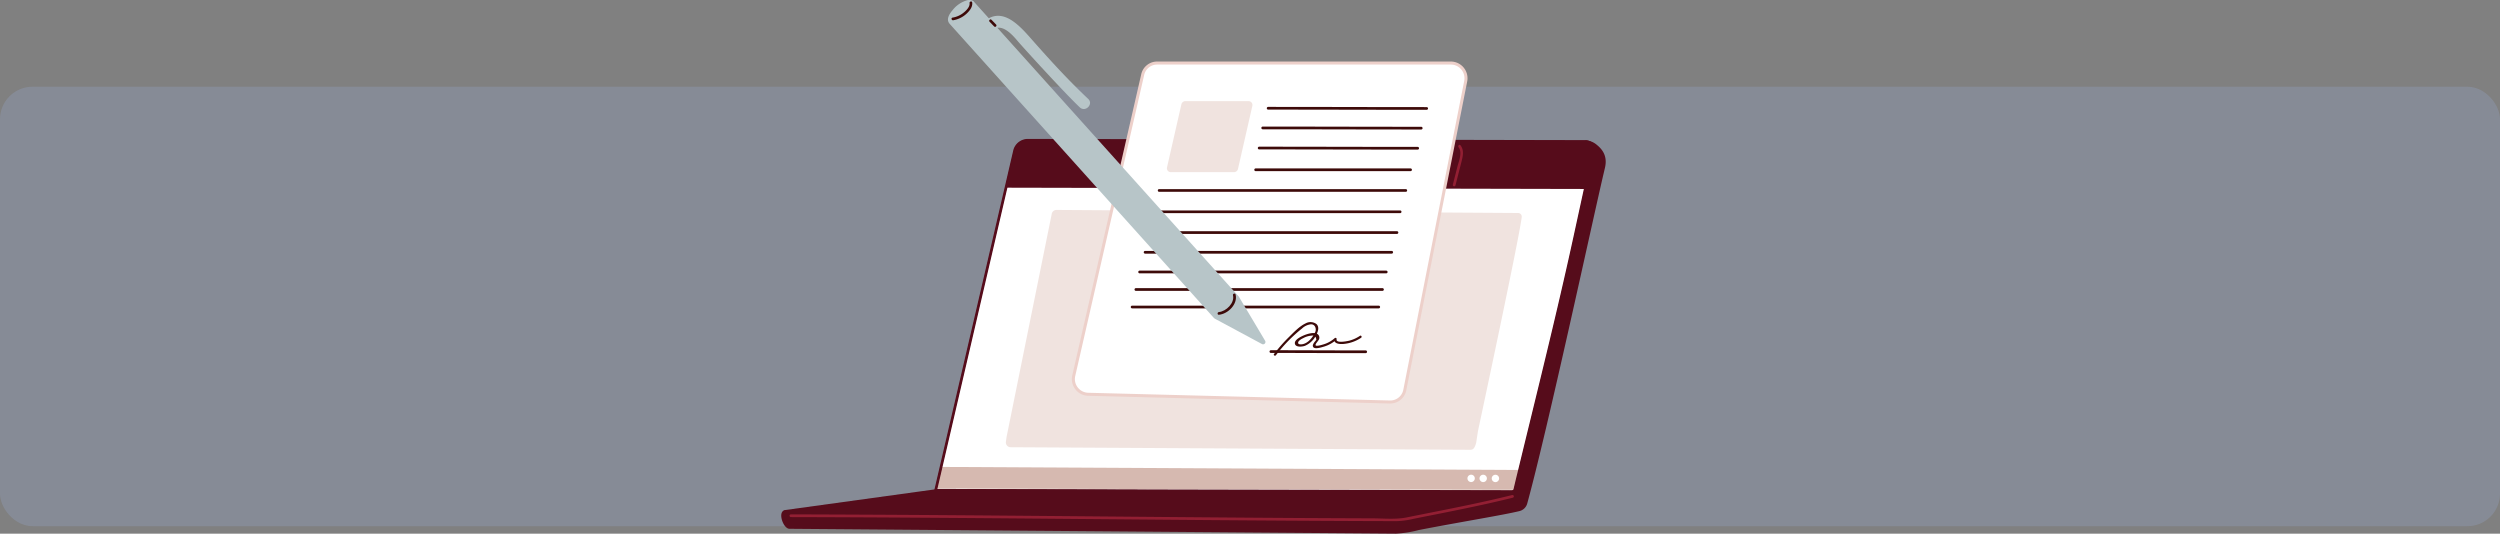 <svg xmlns="http://www.w3.org/2000/svg" width="768" height="163.933" viewBox="0 0 768 163.933">
  <rect x="0" y="0" width="768" height="163.933" fill="#808080" stroke="none"/>
  <g id="Group_5132" data-name="Group 5132" transform="translate(-256 -222.359)">
    <rect id="Rectangle_2503" data-name="Rectangle 2503" width="768" height="135" rx="10" transform="translate(256 249)" fill="#a2baf1" opacity="0.2"/>
    <g id="Group_2974" data-name="Group 2974" transform="translate(405 222.359)">
      <g id="Group_2965" data-name="Group 2965" transform="translate(91)">
        <path id="Path_6714" data-name="Path 6714" d="M.312,211.876c-.982,1.245.517,5.182,2.225,5.186l186.238,1.488a33.677,33.677,0,0,0,7.084-1.108c13.338-2.584,25.948-4.6,30.922-5.82a3.282,3.282,0,0,0,2.383-2.322c6.264-22.791,20.029-86.719,23.436-101.249q.229-.977.458-1.955c.88-3.865-1.129-5.9-2.788-7.2a5.27,5.27,0,0,0-3.079-1.11L79.429,204.544Z" transform="translate(0 -54.616)" fill="#560c1b"/>
        <path id="Path_6715" data-name="Path 6715" d="M309.523,101q-2.852,13.128-5.71,26.256c-5.2,23.9-11.2,47.776-16.991,71.627-.126.5-.251,1.009-.371,1.513-.358,1.464-.7,2.928-1.051,4.4a.927.927,0,0,1-.911.721l-177.037-.39,1.68-7.238,22.613-97.278a4.184,4.184,0,0,1,3.976-3l171.229.377A2.42,2.42,0,0,1,309.523,101" transform="translate(-60.014 -54.518)" fill="#fff"/>
        <path id="Path_6716" data-name="Path 6716" d="M286.987,325.848c-.1.464-.2.927-.3,1.391-.29,1.344-.568,2.689-.845,4.04a.858.858,0,0,1-.876.662l-176.618-.389,1.342-6.649Z" transform="translate(-60.515 -181.465)" fill="#d6b9b0"/>
        <path id="Path_6717" data-name="Path 6717" d="M284.12,205.458l-177.332-.391,1.746-7.522,22.613-97.279a4.435,4.435,0,0,1,4.195-3.181l171.238.377a2.948,2.948,0,0,1,2.346,1.04,2.607,2.607,0,0,1,.453,2.259q-1.437,6.615-2.878,13.23l-2.833,13.025c-4.125,18.954-8.831,38.206-13.382,56.824q-1.811,7.406-3.61,14.809c-.126.505-.252,1.008-.371,1.512-.358,1.464-.7,2.928-1.05,4.4a1.166,1.166,0,0,1-1.135.9M107.373,204.6l176.746.39a.7.7,0,0,0,.684-.539c.347-1.474.693-2.938,1.052-4.4.119-.5.245-1.009.371-1.514q1.8-7.4,3.611-14.808c4.55-18.615,9.256-37.863,13.379-56.812l2.833-13.025q1.44-6.616,2.878-13.231a2.154,2.154,0,0,0-.364-1.871,2.456,2.456,0,0,0-1.983-.863L135.35,97.55a3.951,3.951,0,0,0-3.75,2.821Z" transform="translate(-59.643 -54.224)" fill="#560c1b"/>
        <path id="Path_6718" data-name="Path 6718" d="M334.177,112.568l2.965-12.656-1.257-1.481-1.608-.447-171.227-.377-1.54.315-1.751,1.31-1.112,3.2-2.263,9.739Z" transform="translate(-87.343 -54.515)" fill="#560c1b"/>
        <path id="Path_6719" data-name="Path 6719" d="M283.961,205.408l-177.04-.39a.419.419,0,0,1-.407-.513l1.68-7.238,22.613-97.279a4.631,4.631,0,0,1,4.376-3.325l171.238.377a3.135,3.135,0,0,1,2.492,1.111,2.789,2.789,0,0,1,.488,2.417q-1.437,6.614-2.877,13.227l-2.832,13.025c-4.126,18.956-8.832,38.21-13.383,56.828q-1.811,7.406-3.611,14.808c-.126.506-.251,1.008-.37,1.512-.359,1.465-.7,2.928-1.05,4.4a1.353,1.353,0,0,1-1.317,1.044m-176.513-1.226,176.512.389a.512.512,0,0,0,.5-.393c.348-1.476.694-2.942,1.052-4.406.12-.5.246-1.009.372-1.515q1.8-7.4,3.61-14.807c4.55-18.614,9.255-37.862,13.378-56.808l2.833-13.025q1.439-6.616,2.877-13.231a1.977,1.977,0,0,0-.328-1.716,2.274,2.274,0,0,0-1.838-.793L135.191,97.5a3.756,3.756,0,0,0-3.568,2.677Z" transform="translate(-59.484 -53.988)" fill="#560c1b"/>
        <path id="Path_6720" data-name="Path 6720" d="M495.523,330.355a1.131,1.131,0,0,0,0,2.262,1.131,1.131,0,0,0,0-2.262" transform="translate(-276.13 -184.51)" fill="#fff"/>
        <path id="Path_6721" data-name="Path 6721" d="M487.022,330.336a1.131,1.131,0,0,0,0,2.262,1.131,1.131,0,0,0,0-2.262" transform="translate(-271.382 -184.5)" fill="#fff"/>
        <path id="Path_6722" data-name="Path 6722" d="M314.766,148.346c-.814,6.8-13.411,65.524-13.443,65.742,0,.006-.541,3.542-.543,3.547-.61,2.132-1.129,2.157-2.274,2.129l-140.856-.787a1.485,1.485,0,0,1-1.327-1.744l.188-1.371,13.869-68.491a1.494,1.494,0,0,1,1.417-1.291l141.906.944a1.118,1.118,0,0,1,1.062,1.321" transform="translate(-87.302 -81.589)" fill="#f0e3df"/>
        <path id="Path_6723" data-name="Path 6723" d="M478.626,330.318a1.131,1.131,0,0,0-.005,2.262,1.131,1.131,0,0,0,.005-2.262" transform="translate(-266.692 -184.49)" fill="#fff"/>
        <path id="Path_6726" data-name="Path 6726" d="M47.6,340.477l-46.4,6.4c-.391.109-.766.71-.766.71L187.7,348.726a6.333,6.333,0,0,0,2.938-.716l34.831-6.94Z" transform="translate(-0.246 -190.164)" fill="#560c1b"/>
        <path id="Path_6728" data-name="Path 6728" d="M227.758,344.46c-7.178,1.788-14.422,3.285-21.674,4.733-3.558.71-7.118,1.41-10.674,2.131-3.413.691-7.121.3-10.6.292q-21.553-.074-43.106-.247c-29.075-.219-58.149-.515-87.225-.727q-24.14-.176-48.281-.245a.418.418,0,0,0,0,.836c28.976.065,57.95.309,86.925.563,29.094.255,58.189.524,87.284.641q5.932.024,11.864.038a25.353,25.353,0,0,0,5.141-.7q3.113-.625,6.227-1.241c8.143-1.618,16.284-3.257,24.343-5.264a.418.418,0,0,0-.223-.806" transform="translate(-3.236 -192.38)" fill="#931f33"/>
        <rect id="Rectangle_1791" data-name="Rectangle 1791" width="253.271" height="163.933" fill="none"/>
      </g>
      <path id="Path_6724" data-name="Path 6724" d="M544.652,93.185a2.122,2.122,0,0,0-.009,4.244,2.122,2.122,0,0,0,.009-4.244" transform="translate(-252.191 -52.046)" fill="#fff"/>
      <path id="Path_6725" data-name="Path 6725" d="M528.9,93.15a2.122,2.122,0,0,0-.009,4.244,2.122,2.122,0,0,0,.009-4.244" transform="translate(-243.39 -52.026)" fill="#fff"/>
      <path id="Path_6727" data-name="Path 6727" d="M560.062,101.525c1.241,1.6.08,4.27-.356,5.984l-1.4,5.508a.419.419,0,0,0,.807.222l1.8-7.082c.448-1.764.954-3.66-.259-5.224-.329-.425-.917.171-.591.591" transform="translate(-260.992 -56.292)" fill="#931f33"/>
      <path id="Path_6735" data-name="Path 6735" d="M391.6,148l-92.662-2.371a4.673,4.673,0,0,1-4.556-5.7l21.186-92.523a4.557,4.557,0,0,1,4.454-3.535H410.21a4.673,4.673,0,0,1,4.556,5.7l-18.715,94.895A4.557,4.557,0,0,1,391.6,148" transform="translate(-113.525 -24.506)" fill="#fff"/>
      <path id="Path_6736" data-name="Path 6736" d="M391.009,147.879l-92.674-2.371a5.137,5.137,0,0,1-5-6.265L314.524,46.72a5.007,5.007,0,0,1,4.907-3.9h90.192a5.138,5.138,0,0,1,5.009,6.265l-18.712,94.88a5.011,5.011,0,0,1-4.91,3.91M319.431,43.753a4.082,4.082,0,0,0-4,3.175l-21.186,92.522a4.209,4.209,0,0,0,4.1,5.128l92.669,2.371a4.08,4.08,0,0,0,3.995-3.174l18.712-94.881a4.208,4.208,0,0,0-4.1-5.141Z" transform="translate(-112.937 -23.918)" fill="#edd0ca"/>
      <path id="Path_6737" data-name="Path 6737" d="M347.338,161.717H423.09a.418.418,0,0,0,0-.836H347.338a.418.418,0,0,0,0,.836" transform="translate(-142.945 -89.855)" fill="#3d0a09"/>
      <path id="Path_6738" data-name="Path 6738" d="M343.676,175.435h75.752a.418.418,0,0,0,0-.836H343.676a.418.418,0,0,0,0,.836" transform="translate(-140.899 -97.517)" fill="#3d0a09"/>
      <path id="Path_6739" data-name="Path 6739" d="M339.87,189.152h75.752a.418.418,0,0,0,0-.836H339.87a.418.418,0,0,0,0,.836" transform="translate(-138.774 -105.178)" fill="#3d0a09"/>
      <path id="Path_6740" data-name="Path 6740" d="M337.259,201.337h75.752a.418.418,0,0,0,0-.836H337.259a.418.418,0,0,0,0,.836" transform="translate(-137.315 -111.984)" fill="#3d0a09"/>
      <path id="Path_6741" data-name="Path 6741" d="M334.648,213.522H410.4a.418.418,0,0,0,0-.836H334.648a.418.418,0,0,0,0,.836" transform="translate(-135.857 -118.79)" fill="#3d0a09"/>
      <path id="Path_6742" data-name="Path 6742" d="M429.3,75.217c16.23,0,32.46.063,48.689.063a.418.418,0,0,0,0-.836c-16.23,0-32.46-.063-48.689-.063a.418.418,0,0,0,0,.836" transform="translate(-188.72 -41.543)" fill="#3d0a09"/>
      <path id="Path_6743" data-name="Path 6743" d="M425.516,88.919c16.23,0,32.459.063,48.689.063a.418.418,0,0,0,0-.836c-16.23,0-32.46-.063-48.689-.063a.418.418,0,0,0,0,.836" transform="translate(-186.609 -49.196)" fill="#3d0a09"/>
      <path id="Path_6744" data-name="Path 6744" d="M431.2,244.533c9.706,0,19.413.063,29.119.063a.418.418,0,0,0,0-.836c-9.706,0-19.413-.063-29.119-.063a.418.418,0,0,0,0,.836" transform="translate(-189.781 -136.11)" fill="#3d0a09"/>
      <path id="Path_6745" data-name="Path 6745" d="M423.053,102.909c16.23,0,32.46.063,48.689.063a.418.418,0,0,0,0-.836c-16.23,0-32.46-.063-48.689-.063a.418.418,0,0,0,0,.836" transform="translate(-185.233 -57.01)" fill="#3d0a09"/>
      <path id="Path_6746" data-name="Path 6746" d="M420.61,118.029h47.582a.418.418,0,0,0,0-.836H420.61a.418.418,0,0,0,0,.836" transform="translate(-183.869 -65.455)" fill="#3d0a09"/>
      <path id="Path_6747" data-name="Path 6747" d="M353.464,132.429h75.752a.418.418,0,0,0,0-.836H353.464a.418.418,0,0,0,0,.836" transform="translate(-146.366 -73.498)" fill="#3d0a09"/>
      <path id="Path_6748" data-name="Path 6748" d="M349.531,147.266h75.752a.418.418,0,0,0,0-.836H349.531a.418.418,0,0,0,0,.836" transform="translate(-144.169 -81.784)" fill="#3d0a09"/>
      <path id="Path_6749" data-name="Path 6749" d="M384.448,70.369h-19.41a1.27,1.27,0,0,0-1.23.986l-4.415,19.37a1.189,1.189,0,0,0,1.161,1.466h19.41a1.27,1.27,0,0,0,1.23-.986l4.415-19.37a1.189,1.189,0,0,0-1.162-1.466" transform="translate(-149.886 -39.303)" fill="#f0e3df"/>
      <path id="Path_6750" data-name="Path 6750" d="M434.384,234.312a46,46,0,0,1,8.017-8.219,4.66,4.66,0,0,1,2.559-1.25,1.323,1.323,0,0,1,1.48.774,1.953,1.953,0,0,1-.179,1.929c-.754,1.59-2.405,3.469-4.323,3.43-.808-.016-.928-.5-.5-1.04a4.208,4.208,0,0,1,1.258-.837,6.384,6.384,0,0,1,2.832-.818q1.048-.217,1.271,1.26l-.392.513a3.278,3.278,0,0,0-.622.981.8.8,0,0,0,.09.825c.569.649,2.389.055,3.059-.13a10.121,10.121,0,0,0,3.993-2.165l-.582-.339c-.347,1.62,1.662,1.722,2.775,1.626a11.5,11.5,0,0,0,5.424-1.9c.371-.248.023-.852-.351-.6a10.751,10.751,0,0,1-3.223,1.475c-.476.127-4.243.939-3.952-.417a.351.351,0,0,0-.582-.339,9.19,9.19,0,0,1-2.793,1.692c-.481.184-2.927.991-3.082.473-.134-.451.992-1.414,1.112-1.984a1.334,1.334,0,0,0-.323-1.267c-1-.994-3.36-.221-4.429.239-.837.359-2.85,1.306-2.727,2.464.138,1.305,2.3,1.033,3.109.732a6.906,6.906,0,0,0,3.4-3.21c.553-1.022,1.125-2.522.13-3.467a3.076,3.076,0,0,0-3.343-.211c-1.946.926-3.667,2.779-5.182,4.267a47.678,47.678,0,0,0-4.525,5.16c-.271.357.333.7.6.352" transform="translate(-191.413 -125.189)" fill="#3d0a09"/>
      <path id="Path_6751" data-name="Path 6751" d="M304.461,104.726l-7.94-13.332a1.917,1.917,0,0,0-.3-.437L222.176,8.534c2.345-.357,4.772,2.342,6.143,3.961C230.281,14.81,242.9,28.636,247.5,32.979c1.712,1.615,4.3-.967,2.587-2.588C244.068,24.711,238.916,19.1,233,12.407c-3.34-3.777-8.233-9.653-13.445-6.793L215.029.579c-.306-.594-1.553-.627-1.956-.546a8.712,8.712,0,0,0-4.584,3c-.965,1.138-2.213,2.9-.96,4.292l81.089,90.259a1.906,1.906,0,0,0,.667.477l14.236,7.657a.729.729,0,0,0,.941-.991" transform="translate(-64.789 0)" fill="#b7c5c8"/>
      <path id="Path_6790" data-name="Path 6790" d="M235.8,14.2l1.416,1.46c.375.387.966-.2.591-.591l-1.416-1.46c-.375-.387-.966.2-.591.591" transform="translate(-80.807 -7.531)" fill="#3d0a09"/>
      <path id="Path_6791" data-name="Path 6791" d="M215.034,1.519c.186,1.233-1.343,2.606-2.225,3.231A7.277,7.277,0,0,1,209.8,5.968c-.529.092-.305.9.222.807A7.961,7.961,0,0,0,214.069,4.8c.965-.886,1.98-2.124,1.772-3.5-.08-.53-.886-.3-.806.223" transform="translate(-66.186 -0.555)" fill="#3d0a09"/>
      <path id="Path_6792" data-name="Path 6792" d="M399.353,204.793c.566,2.353-2.077,4.95-4.33,5.159-.531.049-.536.886,0,.837,2.818-.261,5.846-3.27,5.136-6.218-.126-.523-.933-.3-.807.223" transform="translate(-169.58 -114.09)" fill="#3d0a09"/>
    </g>
  </g>
</svg>
